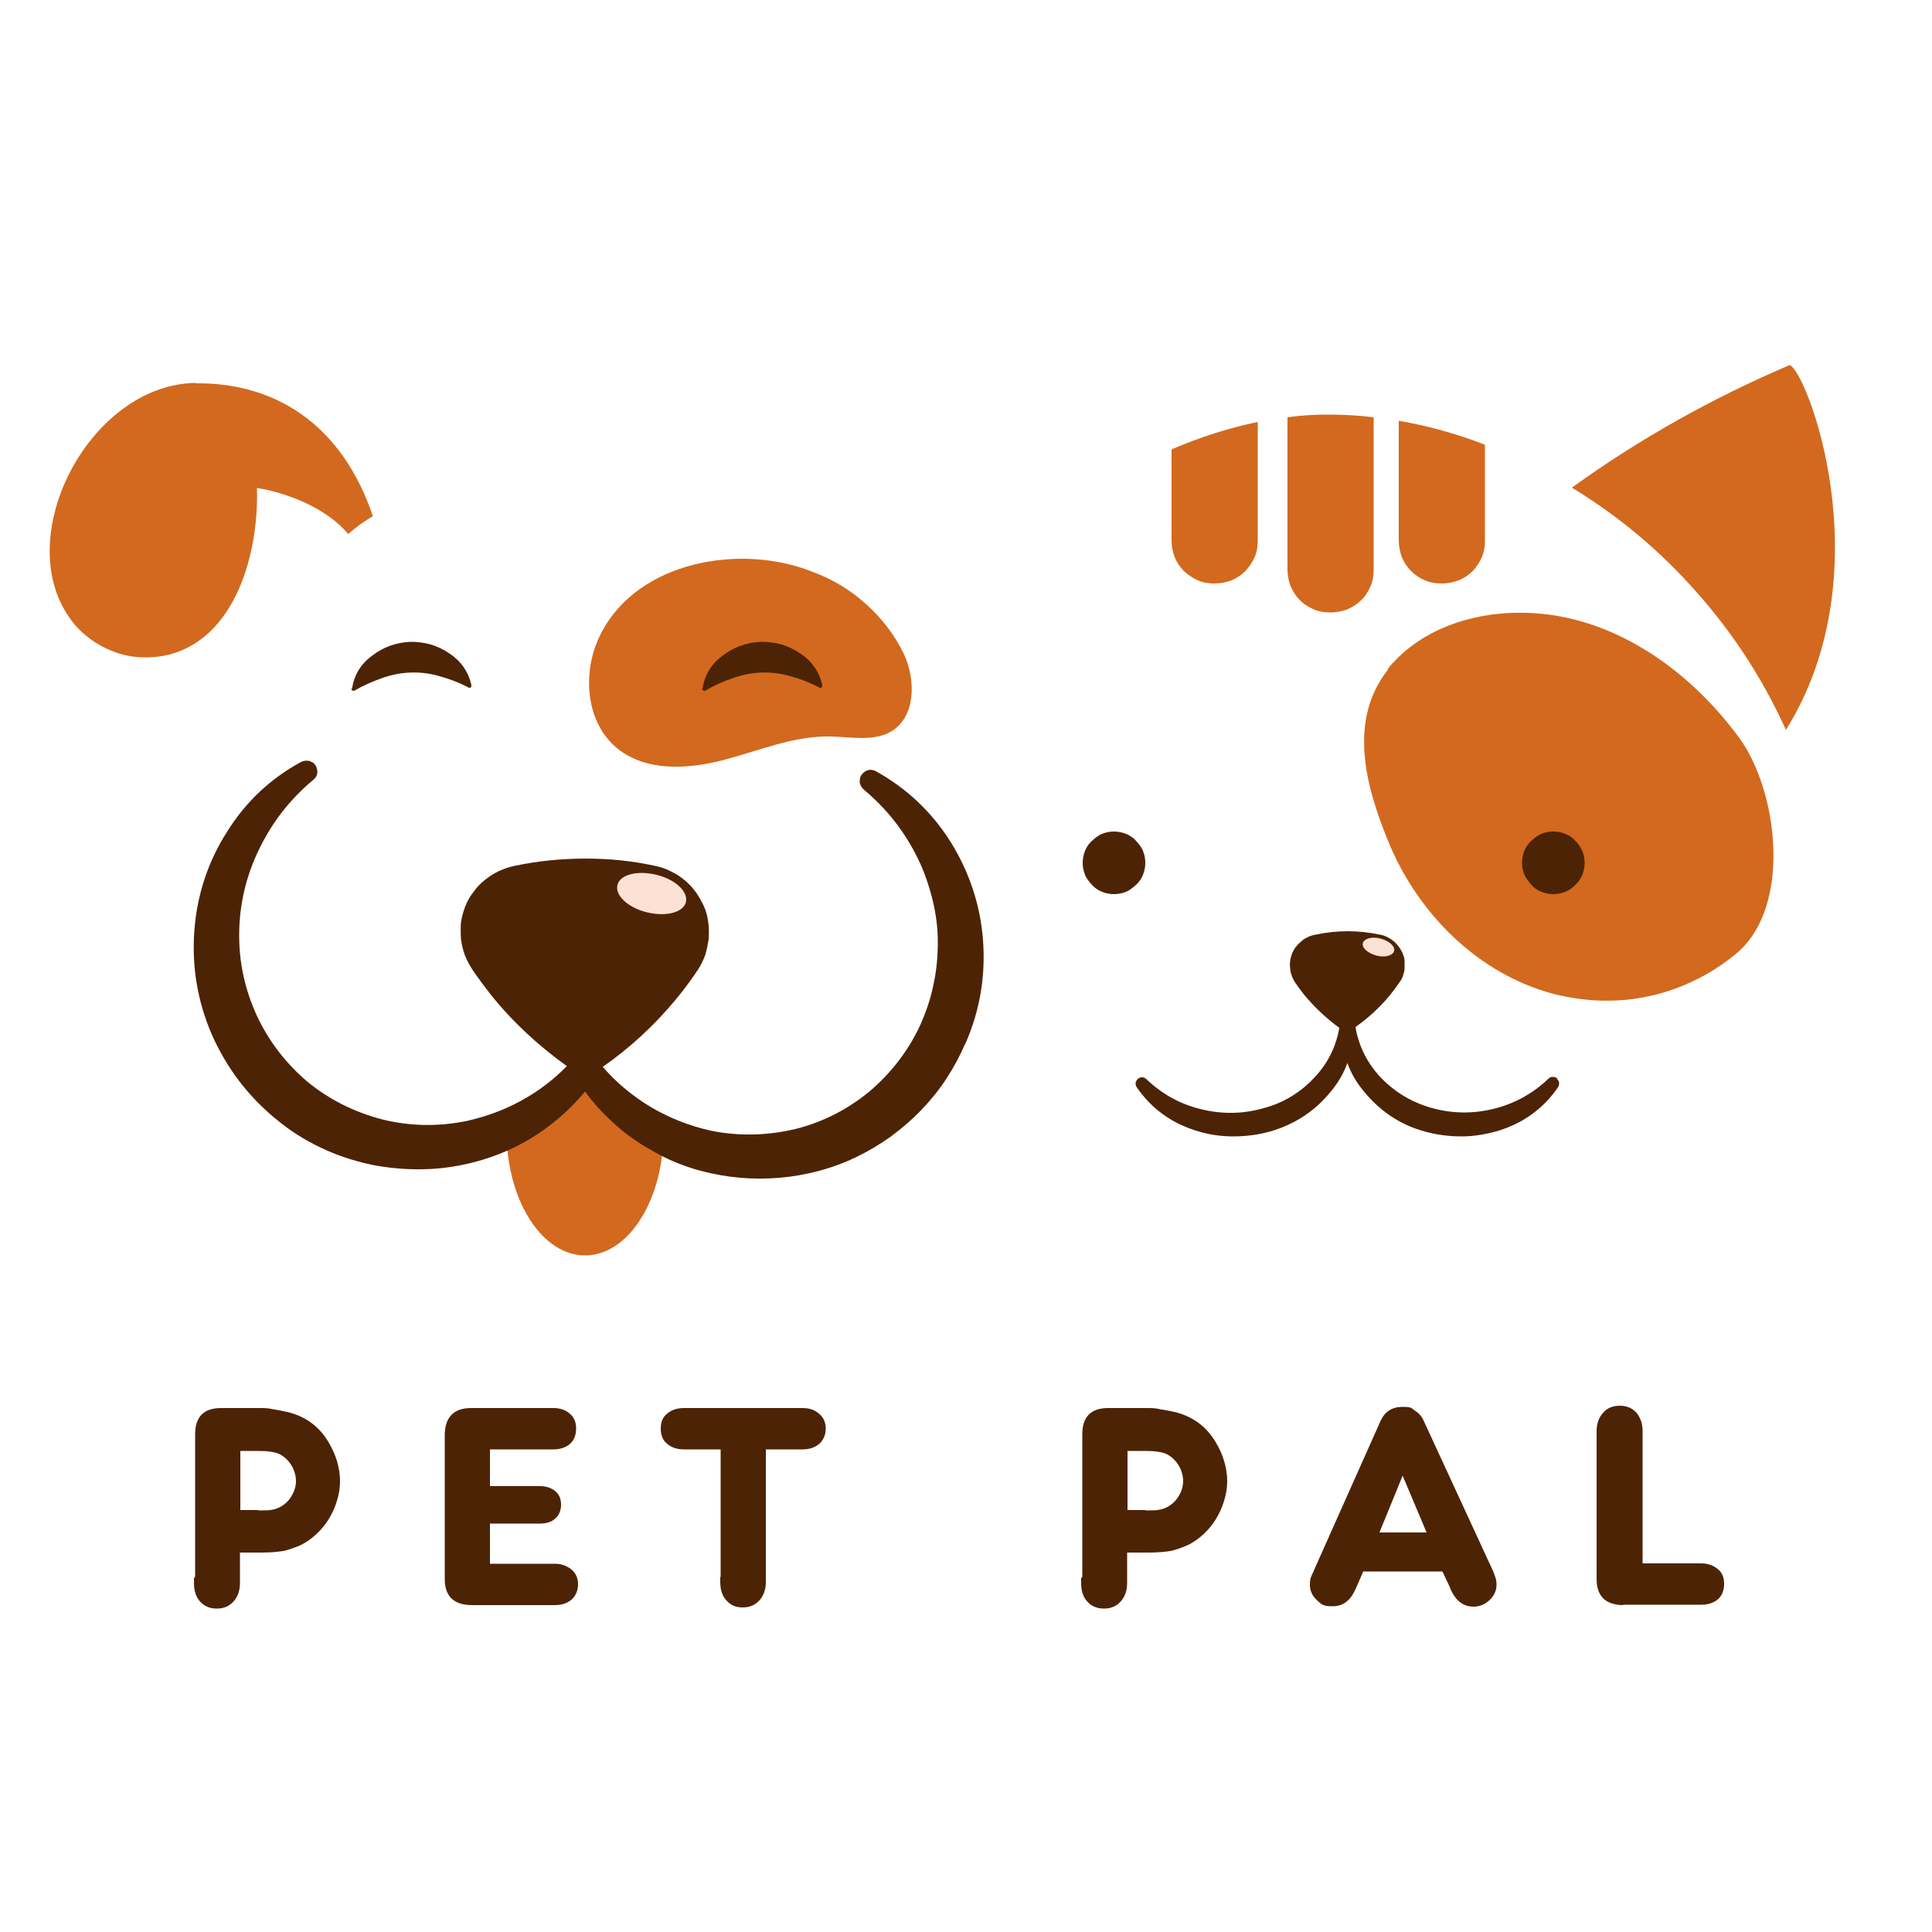 <?xml version="1.0" encoding="UTF-8"?>
<svg id="Layer_1" xmlns="http://www.w3.org/2000/svg" xmlns:xlink="http://www.w3.org/1999/xlink" version="1.1" viewBox="0 0 500 500">
  <!-- Generator: Adobe Illustrator 29.3.1, SVG Export Plug-In . SVG Version: 2.1.0 Build 151)  -->
  <defs>
    <style>
      .st0 {
        fill: none;
      }

      .st1 {
        fill: #fce2d4;
      }

      .st2 {
        fill: #d2691e;
      }

      .st3 {
        clip-path: url(#clippath-1);
      }

      .st4 {
        fill: #4d2305;
      }

      .st5 {
        clip-path: url(#clippath);
      }
    </style>
    <clipPath id="clippath">
      <rect class="st0" x="131" y="271.8" width="42.1" height="53.4"/>
    </clipPath>
    <clipPath id="clippath-1">
      <rect class="st0" x="406.5" y="94.3" width="71.3" height="96.5"/>
    </clipPath>
  </defs>
  <g id="_x38_88107146f">
    <g class="st5">
      <path class="st2" d="M151.4,274c-3.9,8.5-11.1,17.2-20.3,20.2.5,17.1,9.4,30.7,20.3,30.7s19.8-13.5,20.3-30.5c-7.4-3.6-15.5-13.9-20.3-20.4Z"/>
    </g>
    <path class="st2" d="M155.4,164.2c-4.9,9.7-3.9,22.9,4.5,29.6,7.4,5.9,18.1,5.3,27.3,2.9,9.2-2.4,18.2-6.3,27.7-6.1,5.4.1,11.3,1.4,15.9-1.4,6.2-3.9,6.2-13.1,3.2-19.8-2.4-5-5.7-9.3-9.8-13-4.1-3.7-8.7-6.5-13.9-8.4-18.3-7.4-45.3-3-54.9,16.2Z"/>
    <path class="st4" d="M249.8,270.1c-1.4,3.2-3,6.2-4.9,9.1-1.9,2.9-4.1,5.6-6.5,8.1-2.4,2.5-5,4.7-7.8,6.8-2.8,2-5.8,3.8-8.9,5.3-3.1,1.5-6.3,2.7-9.7,3.6-3.3.9-6.7,1.5-10.2,1.8-3.4.3-6.9.3-10.3,0-3.4-.3-6.8-.9-10.2-1.8-4.4-1.2-8.6-2.9-12.5-5.2-4-2.2-7.6-4.8-10.8-7.9-2.4-2.2-4.6-4.7-6.6-7.4-1.5,1.8-3.1,3.5-4.7,5-6.7,6.3-14.5,10.7-23.4,13.1-4.4,1.2-9,1.9-13.6,2-4.6.1-9.2-.3-13.7-1.2-4.5-1-8.9-2.4-13-4.4-4.2-2-8-4.4-11.6-7.4-7.3-6-12.8-13.3-16.6-21.9-3.7-8.6-5.2-17.6-4.5-26.9.7-9.2,3.5-17.8,8.5-25.6,4.8-7.7,11.2-13.7,19.1-18,.6-.3,1.3-.4,2-.3.7.2,1.3.5,1.7,1.1.4.6.6,1.3.5,2,0,.7-.4,1.3-1,1.8h0c-6,5-10.7,11-14.1,18.1-3.3,6.8-5,14-5.1,21.5-.1,7.4,1.4,14.5,4.5,21.3,3.1,6.7,7.5,12.4,13.1,17.2,5.7,4.7,12.2,7.9,19.4,9.8,7.3,1.8,14.6,1.9,21.9.4,4.9-1.1,9.6-2.8,14-5.2,4.4-2.4,8.4-5.4,11.9-9-7.4-5.3-14-11.4-19.7-18.5-1.7-2.2-3.3-4.3-4.7-6.4-.8-1.2-1.5-2.5-2-3.8-.5-1.4-.8-2.7-1-4.2-.1-1.4-.1-2.9,0-4.3.2-1.4.6-2.8,1.1-4.1s1.2-2.6,2.1-3.7c.8-1.2,1.8-2.2,2.9-3.1,1.1-.9,2.3-1.7,3.6-2.3,1.3-.6,2.6-1.1,4.1-1.4,6.1-1.3,12.3-1.9,18.6-1.9,6,0,12,.6,17.9,1.9,1.4.3,2.7.7,4,1.4,1.3.6,2.5,1.4,3.6,2.3s2.1,2,2.9,3.1c.8,1.2,1.5,2.4,2.1,3.7s.9,2.7,1.1,4.1c.2,1.4.2,2.8.1,4.3-.2,1.4-.5,2.8-.9,4.2-.5,1.3-1.1,2.6-1.9,3.8-1.8,2.7-3.8,5.4-5.9,7.9-5.5,6.6-11.7,12.3-18.7,17.2h0s0,0,0,0h0c3.6,4.2,7.9,7.7,12.6,10.5,4.8,2.8,9.9,4.8,15.3,6,7.3,1.5,14.6,1.3,21.9-.4,7.2-1.8,13.6-5.1,19.3-9.8,5.6-4.8,10-10.5,13.1-17.2,1.5-3.4,2.7-6.9,3.4-10.5.8-3.6,1.1-7.3,1.1-11,0-3.7-.5-7.4-1.4-11s-2.1-7.1-3.7-10.4c-3.4-7-8.1-13-14.1-18h0c-.5-.5-.9-1.1-1-1.8,0-.7,0-1.4.5-2,.4-.6,1-1,1.7-1.2.7-.2,1.4,0,2,.3,7.9,4.4,14.3,10.4,19.2,18.1,4.9,7.8,7.8,16.4,8.5,25.6.7,9.3-.8,18.3-4.6,26.9Z"/>
    <path class="st1" d="M177.5,233.5c-.7,2.7-5.2,3.8-10.1,2.6-4.9-1.2-8.3-4.4-7.6-7.1s5.2-3.8,10.1-2.6c4.9,1.2,8.3,4.4,7.6,7.1Z"/>
    <path class="st4" d="M156.1,275.9h0s0,0,0,0c0,0,0,0,0,0Z"/>
    <path class="st4" d="M181.8,178.2c.6-3.6,2.3-6.4,5.2-8.5,1.4-1.1,3-2,4.7-2.6,1.7-.6,3.4-.9,5.3-1,1.8,0,3.6.2,5.3.7,1.7.5,3.3,1.3,4.8,2.3,3,2,4.9,4.7,5.7,8.2,0,.2,0,.4-.2.6s-.4.2-.6,0h0c-2.5-1.3-5.1-2.3-7.8-3-4.7-1.3-9.4-1.1-14,.4-2.7.9-5.2,2-7.6,3.4h0c-.2.1-.4.1-.6,0-.2-.1-.3-.3-.3-.5Z"/>
    <path class="st4" d="M91.1,178.2c.6-3.6,2.3-6.4,5.2-8.5,1.4-1.1,3-2,4.7-2.6s3.4-.9,5.2-1c1.8,0,3.6.2,5.3.7,1.7.5,3.3,1.3,4.8,2.3,3,2,4.9,4.7,5.7,8.2,0,.2,0,.4-.2.6-.2.1-.4.2-.6,0h0c-2.5-1.3-5.1-2.3-7.8-3-4.7-1.3-9.4-1.1-14,.4-2.6.9-5.2,2-7.6,3.4h0c-.2.1-.4.1-.6,0-.2-.1-.3-.3-.2-.5Z"/>
    <path class="st2" d="M50.7,99.2c20.3-.2,37.7,10.4,45.8,34.4-2.3,1.3-4.4,2.9-6.4,4.6-5.6-6.8-16.2-10.8-23.6-11.9.5,17.8-6,38.8-22.7,43.1-2.4.6-4.9.8-7.3.7s-4.9-.6-7.2-1.5-4.5-2.1-6.4-3.6c-2-1.5-3.7-3.3-5.1-5.4-14.8-21.5,5.8-60.3,33-60.5Z"/>
    <path class="st2" d="M314.4,151c1.5,0,2.9-.3,4.3-.8,1.4-.6,2.6-1.4,3.6-2.4,1-1.1,1.8-2.3,2.4-3.6.6-1.4.8-2.8.8-4.3v-30.7c-7.7,1.6-15.1,4-22.3,7.1v23.6c0,1.5.3,2.9.8,4.3.6,1.4,1.4,2.6,2.4,3.6,1.1,1,2.3,1.8,3.6,2.4,1.4.6,2.8.8,4.3.8Z"/>
    <path class="st2" d="M344.4,158.5c1.5,0,2.9-.3,4.3-.8,1.4-.6,2.6-1.4,3.6-2.4,1.1-1,1.8-2.3,2.4-3.6.6-1.4.8-2.8.8-4.3v-39.4c-3.9-.5-7.8-.7-11.8-.7s-7,.2-10.5.7v39.4c0,1.5.3,2.9.8,4.3.6,1.4,1.4,2.6,2.4,3.6,1,1.1,2.3,1.8,3.6,2.4,1.4.6,2.8.8,4.3.8Z"/>
    <path class="st2" d="M373.2,151c1.5,0,2.9-.3,4.3-.8,1.4-.6,2.6-1.4,3.6-2.4s1.8-2.3,2.4-3.6c.6-1.4.8-2.8.8-4.3v-24.8c-7.2-2.8-14.7-4.9-22.3-6.2v31c0,1.5.3,2.9.8,4.3.6,1.4,1.4,2.6,2.4,3.6s2.2,1.8,3.6,2.4c1.4.6,2.8.8,4.3.8Z"/>
    <path class="st2" d="M359.2,173.3c-10.3,13.1-5.9,29.9.1,44.5,7.3,17.9,22.1,33.1,40.6,38.8,4.2,1.3,8.5,2,12.9,2.3,4.4.2,8.7,0,13-.9,4.3-.8,8.4-2.2,12.4-4.1,4-1.9,7.6-4.2,11-7,14.7-12,11-42.3.8-56.1-12.9-17.5-32.5-31.5-54.8-32.2-12.1-.4-24.6,3.1-33.3,11.5-1,1-2,2-2.8,3.1Z"/>
    <path class="st4" d="M403.1,279.2c-.3-.3-.7-.5-1.2-.5s-.8.1-1.2.5h0c-4.1,3.9-8.9,6.5-14.3,7.8-5.4,1.3-10.7,1.2-16-.3-5.3-1.5-9.8-4.3-13.5-8.3-3.2-3.6-5.3-7.8-6.1-12.6,4.5-3.2,8.3-7,11.4-11.6.4-.5.7-1.1.9-1.7.2-.6.4-1.3.4-1.9,0-.7,0-1.3,0-2,0-.7-.3-1.3-.5-1.9-.3-.6-.6-1.2-1-1.7s-.8-1-1.3-1.4c-.5-.4-1.1-.8-1.7-1.1-.6-.3-1.2-.5-1.8-.6-5.6-1.2-11.2-1.2-16.8,0-.6.1-1.3.3-1.9.6s-1.2.6-1.7,1.1c-.5.4-1,.9-1.4,1.4-.4.5-.7,1.1-1,1.7-.2.6-.4,1.2-.5,1.9-.1.7-.1,1.3,0,2,0,.7.2,1.3.4,1.9.2.6.5,1.2.9,1.8.7,1,1.4,2,2.2,3,2.7,3.3,5.8,6.2,9.2,8.7-.8,4.8-2.9,9-6.1,12.5-3.7,4.1-8.2,6.9-13.5,8.3-5.3,1.5-10.6,1.6-16,.3-5.5-1.3-10.2-3.9-14.3-7.8h0c-.3-.3-.7-.5-1.1-.5-.4,0-.8.1-1.1.4-.3.3-.5.6-.6,1,0,.4,0,.8.3,1.2,3.8,5.5,8.9,9.2,15.3,11.2,3.1,1,6.3,1.5,9.6,1.5,3.3,0,6.5-.4,9.7-1.3,6.5-1.9,11.9-5.5,16-10.8,1.7-2.1,3-4.4,3.9-6.9.9,2.5,2.2,4.8,3.9,6.9,4.2,5.3,9.5,9,16,10.8,3.2.9,6.4,1.3,9.7,1.3,3.3,0,6.5-.6,9.6-1.5,6.4-2,11.5-5.7,15.3-11.2.2-.3.3-.7.3-1.1,0-.4-.2-.7-.5-1Z"/>
    <path class="st1" d="M360.8,246.1c-.3,1.2-2.4,1.8-4.6,1.2-2.2-.6-3.8-2-3.5-3.2.3-1.2,2.4-1.8,4.6-1.2,2.2.6,3.8,2,3.5,3.2Z"/>
    <path class="st4" d="M410.1,223.3c0,1.1-.2,2.1-.6,3.1-.4,1-1,1.9-1.8,2.6-.8.8-1.6,1.4-2.6,1.8-1,.4-2,.6-3.1.6s-2.1-.2-3.1-.6c-1-.4-1.9-1-2.6-1.8s-1.3-1.6-1.8-2.6c-.4-1-.6-2-.6-3.1s.2-2.1.6-3.1c.4-1,1-1.9,1.8-2.6s1.6-1.4,2.6-1.8c1-.4,2-.6,3.1-.6s2.1.2,3.1.6c1,.4,1.9,1,2.6,1.8.8.8,1.3,1.6,1.8,2.6.4,1,.6,2,.6,3.1Z"/>
    <path class="st4" d="M296.4,223.3c0,1.1-.2,2.1-.6,3.1-.4,1-1,1.9-1.8,2.6s-1.6,1.4-2.6,1.8c-1,.4-2,.6-3.1.6s-2.1-.2-3.1-.6c-1-.4-1.9-1-2.6-1.8s-1.4-1.6-1.8-2.6c-.4-1-.6-2-.6-3.1s.2-2.1.6-3.1c.4-1,1-1.9,1.8-2.6s1.6-1.4,2.6-1.8c1-.4,2-.6,3.1-.6s2.1.2,3.1.6c1,.4,1.9,1,2.6,1.8s1.4,1.6,1.8,2.6c.4,1,.6,2,.6,3.1Z"/>
    <g class="st3">
      <path class="st2" d="M462.2,188.9c25.8-41.4,4.9-94,.9-94.4-19.9,8.5-38.7,19-56.3,31.7,12.2,7.4,23,16.5,32.4,27.2,9.5,10.7,17.1,22.5,23,35.5Z"/>
    </g>
    <path class="st4" d="M50.5,408.1v-36.9c0-4.5,2.2-6.8,6.7-6.8h10.1c1,0,2.1,0,3.3.3,1.2.2,2.4.4,3.7.7,4.6,1.1,8.2,3.6,10.7,7.8.9,1.5,1.7,3.2,2.2,4.9.5,1.7.8,3.4.8,5.2s-.3,3.5-.8,5.1c-.5,1.7-1.2,3.2-2.1,4.7-.9,1.5-2,2.8-3.3,4-1.3,1.2-2.7,2.2-4.3,2.9-1.4.6-2.8,1.1-4.2,1.4-1.4.2-3.2.4-5.5.4h-5.7v7.9c0,2-.6,3.6-1.7,4.8-1.1,1.2-2.5,1.8-4.3,1.8s-3.2-.6-4.3-1.8c-1.1-1.2-1.6-2.8-1.6-4.8v-1.3ZM66.8,390.9c1.7,0,3,0,3.7-.2.7-.1,1.5-.4,2.2-.8,1.2-.7,2.1-1.6,2.8-2.8.7-1.2,1.1-2.5,1.1-3.8s-.4-2.8-1.2-4.1c-.8-1.3-1.9-2.3-3.1-2.9-1.1-.5-2.9-.8-5.5-.8h-4.6v15.3h4.6Z"/>
    <path class="st4" d="M121.9,415.4c-4.6-.1-6.8-2.4-6.8-6.8v-37.4c.1-4.5,2.4-6.8,6.8-6.8h21.3c1.8,0,3.2.5,4.3,1.5,1.1.9,1.6,2.2,1.6,3.8s-.5,3-1.6,4c-1.1.9-2.5,1.4-4.3,1.4h-16.4v9.5h13c1.6,0,2.9.5,3.9,1.3,1,.8,1.5,2,1.5,3.5s-.5,2.7-1.5,3.6c-1,.9-2.3,1.3-3.9,1.3h-13v10.4h16.8c1.8,0,3.2.6,4.3,1.5,1.1.9,1.7,2.2,1.7,3.8s-.6,3-1.7,4c-1.1.9-2.5,1.4-4.3,1.4h-21.7Z"/>
    <path class="st4" d="M186.5,408.1v-33h-9.5c-1.8,0-3.3-.5-4.4-1.5-1.1-.9-1.6-2.2-1.6-3.9s.5-2.9,1.6-3.8c1.1-1,2.6-1.5,4.4-1.5h30.7c1.8,0,3.2.5,4.3,1.5,1.1.9,1.7,2.2,1.7,3.8s-.6,3-1.7,4c-1.1.9-2.5,1.4-4.3,1.4h-9.5v34.3c0,2-.6,3.6-1.7,4.8-1.1,1.2-2.5,1.8-4.3,1.8s-3.1-.6-4.2-1.8c-1.1-1.2-1.6-2.8-1.6-4.8v-1.3Z"/>
    <path class="st4" d="M234.1,415.4"/>
    <path class="st4" d="M280.1,408.1v-36.9c0-4.5,2.2-6.8,6.7-6.8h10.1c1,0,2.1,0,3.3.3,1.2.2,2.4.4,3.7.7,4.6,1.1,8.2,3.6,10.7,7.8.9,1.5,1.7,3.2,2.2,4.9.5,1.7.8,3.4.8,5.2s-.3,3.5-.8,5.1c-.5,1.7-1.2,3.2-2.1,4.7-.9,1.5-2,2.8-3.3,4-1.3,1.2-2.7,2.2-4.3,2.9-1.4.6-2.8,1.1-4.2,1.4-1.4.2-3.2.4-5.5.4h-5.7v7.9c0,2-.6,3.6-1.7,4.8-1.1,1.2-2.5,1.8-4.3,1.8s-3.2-.6-4.3-1.8c-1.1-1.2-1.6-2.8-1.6-4.8v-1.3ZM296.4,390.9c1.7,0,3,0,3.7-.2.7-.1,1.5-.4,2.2-.8,1.2-.7,2.1-1.6,2.8-2.8.7-1.2,1.1-2.5,1.1-3.8s-.4-2.8-1.2-4.1c-.8-1.3-1.9-2.3-3.1-2.9-1.1-.5-2.9-.8-5.5-.8h-4.6v15.3h4.6Z"/>
    <path class="st4" d="M375.1,410.5l-1.8-3.8h-20.5l-1.6,3.7-.5,1.1c-1.3,2.8-3.2,4.2-5.8,4.2s-2.9-.5-4.1-1.6c-1.2-1.1-1.8-2.4-1.8-4s.3-2.1.9-3.3l.5-1.2,16.9-37.9c1.1-2.4,3-3.6,5.6-3.6s2.3.3,3.3,1c1,.6,1.8,1.5,2.3,2.7l17.4,37.7c.6,1.2.9,2.1,1.1,2.7.2.6.3,1.2.3,1.9,0,1.5-.6,2.9-1.8,4-1.2,1.1-2.6,1.7-4.1,1.7-2.6,0-4.5-1.4-5.8-4.1l-.5-1.2ZM369.2,396.6l-6.2-14.7-6,14.7h12.3Z"/>
    <path class="st4" d="M420,415.4c-4.6-.1-6.8-2.4-6.8-6.8v-38.2c0-2,.6-3.6,1.7-4.8,1-1.2,2.5-1.8,4.3-1.8s3.2.6,4.3,1.8c1,1.2,1.6,2.8,1.6,4.7v34.3h15.2c1.8,0,3.2.6,4.3,1.5,1.1.9,1.6,2.2,1.6,3.8s-.5,3-1.6,4c-1.1.9-2.5,1.4-4.3,1.4h-20.2Z"/>
  </g>
</svg>